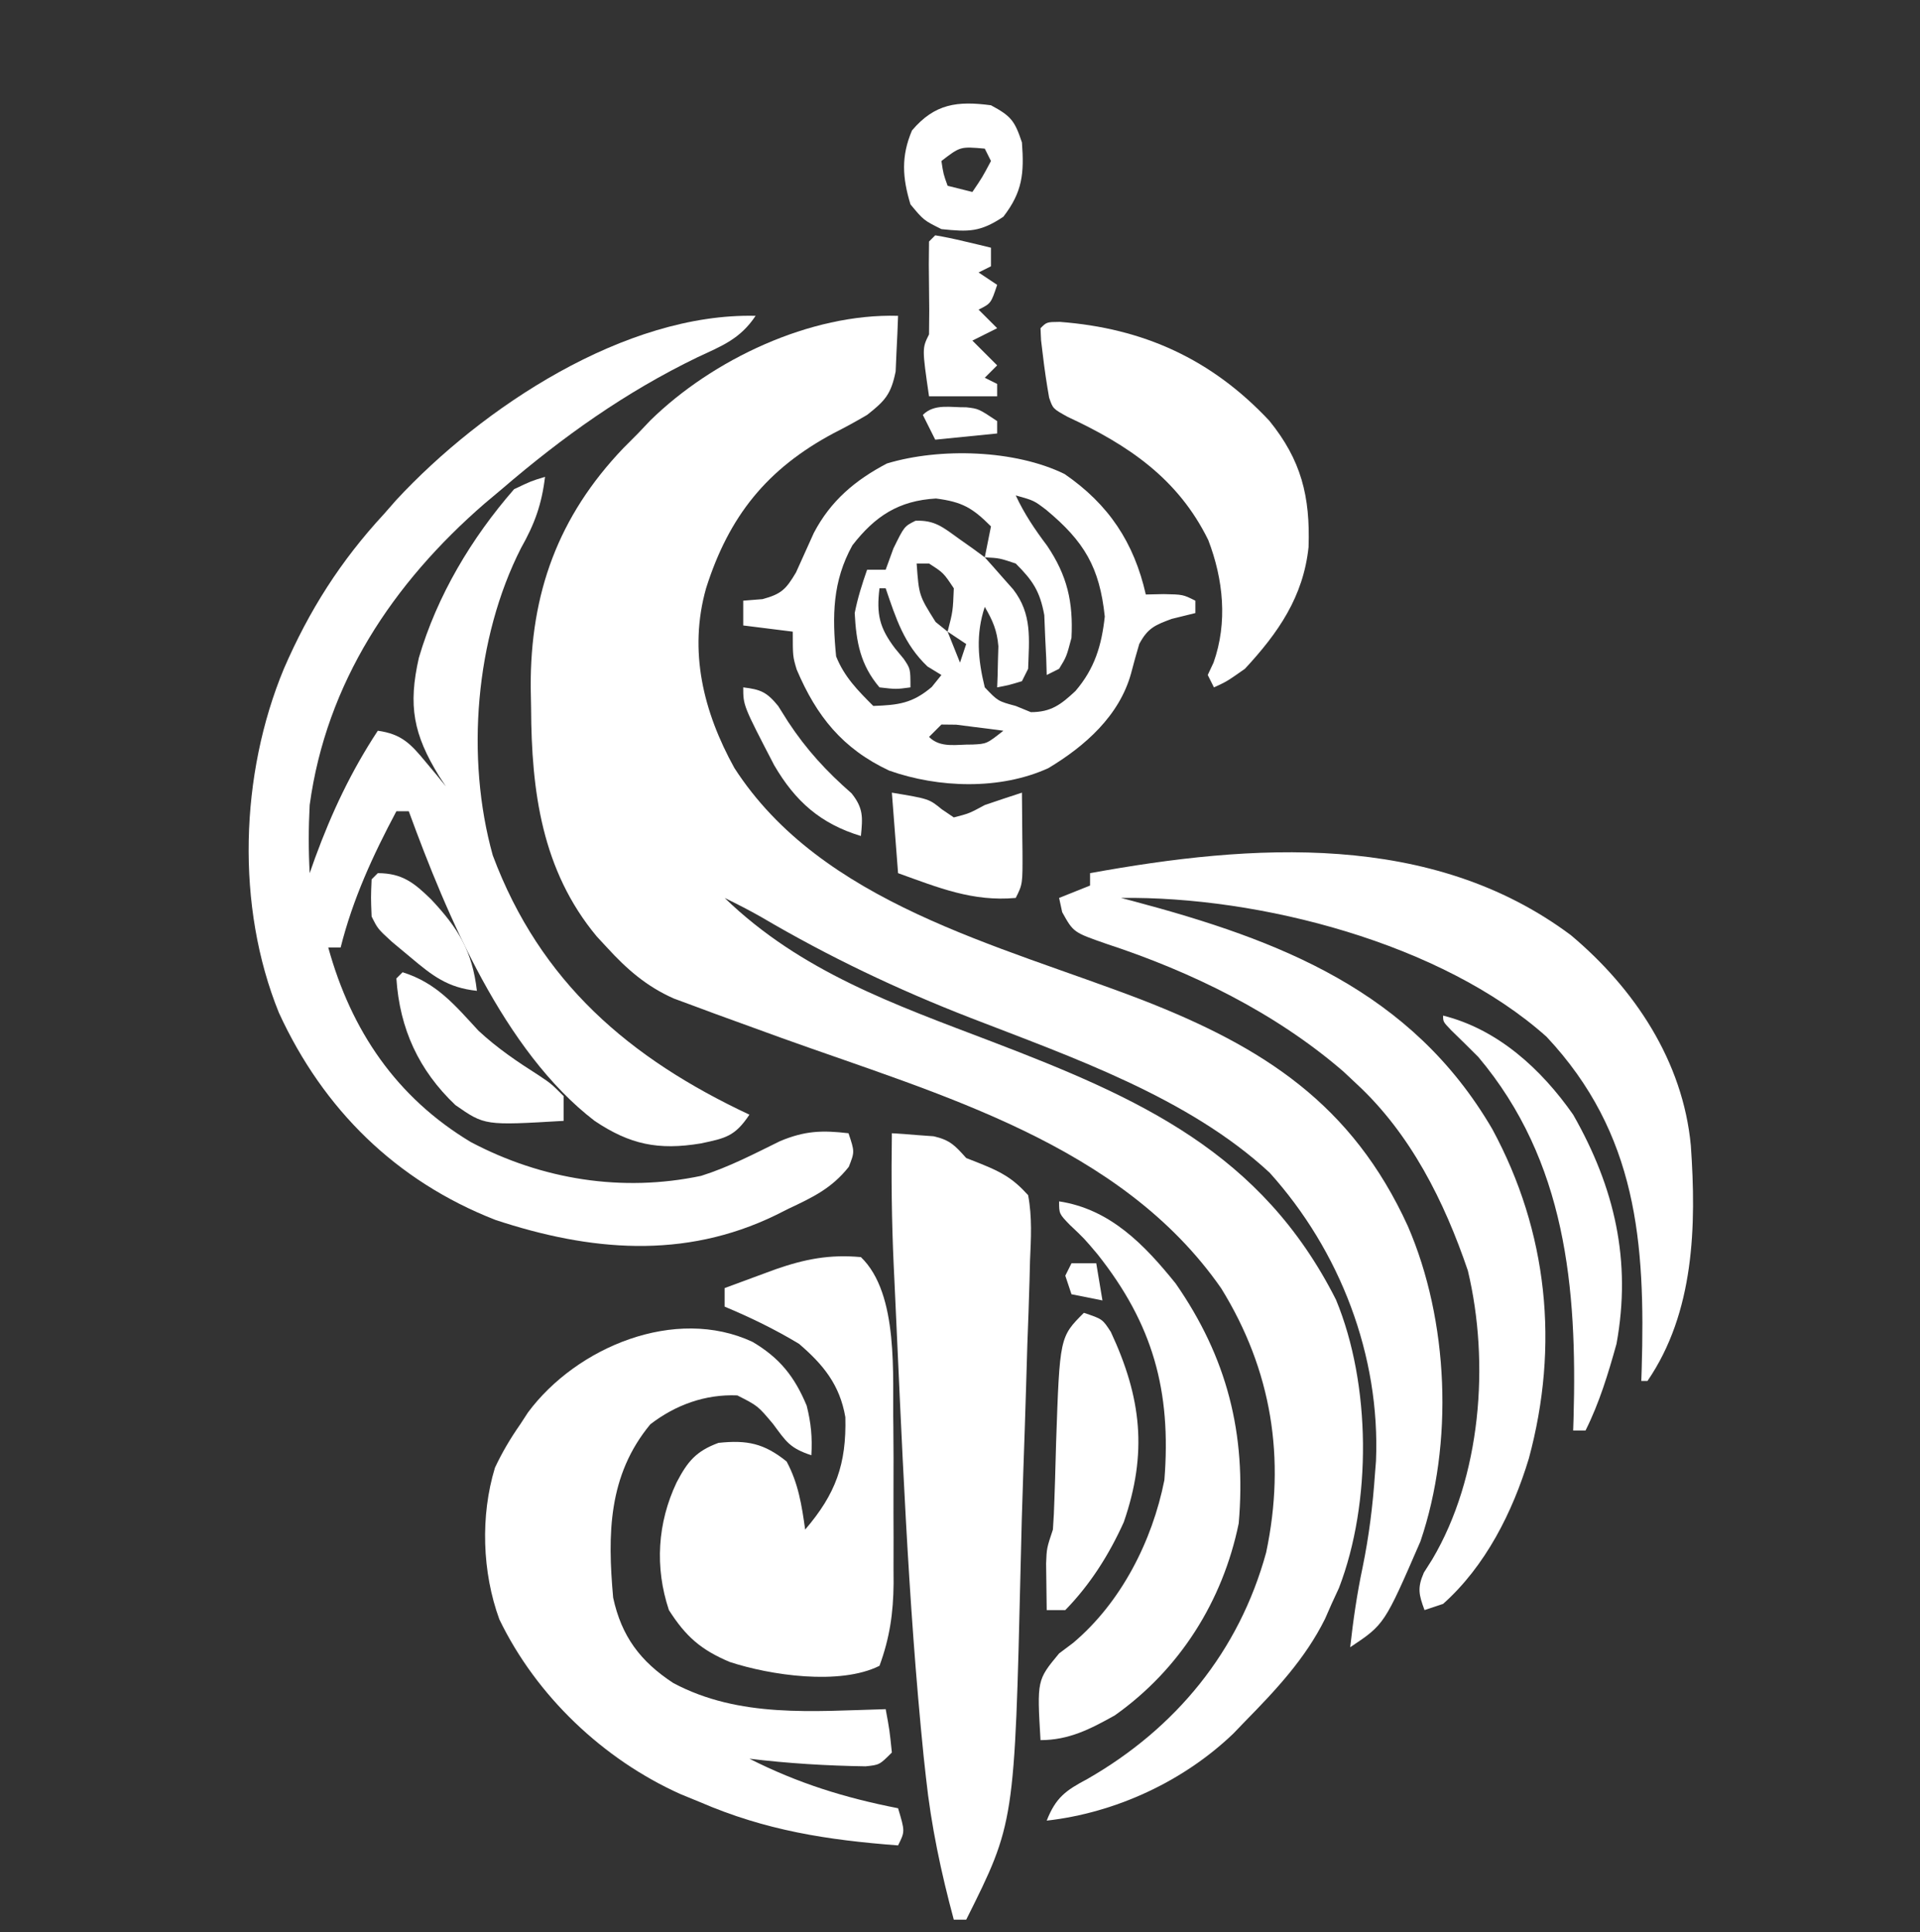 <?xml version="1.0" encoding="UTF-8"?>
<svg version="1.1" xmlns="http://www.w3.org/2000/svg" width="310" height="312">
<rect width="100%" height="100%" fill="#333333" stroke="none"/>
<path d="M0 0 C-0.06 1.918 -0.149 3.834 -0.25 5.75 C-0.296 6.817 -0.343 7.885 -0.391 8.984 C-1.13 12.644 -2.088 13.719 -5 16 C-6.758 17.038 -8.553 18.016 -10.375 18.938 C-21.14 24.684 -27.303 32.325 -31 44 C-33.865 54.157 -31.432 63.959 -26.438 73 C-12.324 94.909 16.221 101.545 39.371 110.453 C58.996 118.094 73.29 127.278 82.301 146.98 C88.919 162.258 89.735 182.056 84.344 197.902 C78.525 211.317 78.525 211.317 73 215 C73.483 210.649 74.092 206.408 75 202.125 C76.032 197.097 76.651 192.12 77 187 C77.081 185.977 77.081 185.977 77.164 184.934 C77.875 167.893 71.36 150.991 60 138.375 C46.885 126.216 28.061 119.717 11.696 113.367 C-0.127 108.772 -11.17 103.508 -22.107 97.078 C-24.039 95.978 -26.003 94.977 -28 94 C-15.688 105.914 -0.59 111.199 15.106 117.185 C39.027 126.336 58.701 135.128 70.703 158.875 C76.373 172.537 76.498 191.616 71.188 205.426 C70.796 206.275 70.404 207.125 70 208 C69.649 208.798 69.299 209.596 68.938 210.418 C65.75 216.848 60.993 221.914 56 227 C55.384 227.641 54.768 228.281 54.133 228.941 C46.059 236.686 35.086 241.748 24 243 C25.444 239.32 27.044 238.133 30.5 236.312 C44.856 228.097 55.063 215.652 59.434 199.691 C62.625 184.526 60.338 170.261 52.176 157.047 C35.929 133.683 6.634 125.779 -18.906 116.578 C-21.271 115.721 -23.636 114.861 -26 114 C-27.201 113.563 -28.403 113.127 -29.641 112.677 C-30.792 112.249 -31.943 111.82 -33.129 111.379 C-34.153 111.001 -35.177 110.622 -36.233 110.233 C-40.627 108.275 -43.78 105.523 -47 102 C-47.541 101.416 -48.083 100.832 -48.641 100.23 C-57.539 89.557 -59.19 76.719 -59.25 63.375 C-59.271 62.25 -59.291 61.124 -59.312 59.965 C-59.383 44.797 -54.873 32.383 -44.363 21.375 C-43.583 20.591 -42.804 19.808 -42 19 C-41.334 18.299 -40.667 17.598 -39.98 16.875 C-29.937 7.043 -14.175 -0.409 0 0 Z " fill="#FFFFFF" transform="translate(145,51)"/>
<path d="M0 0 C-2.497 3.746 -5.429 4.851 -9.375 6.688 C-21.068 12.345 -31.155 19.541 -41 28 C-41.918 28.771 -42.836 29.542 -43.781 30.336 C-58.556 43.16 -69.312 59.262 -72 79 C-72.195 82.685 -72.199 86.316 -72 90 C-71.709 89.178 -71.417 88.355 -71.117 87.508 C-68.414 80.145 -65.307 73.557 -61 67 C-57.149 67.537 -55.682 69.116 -53.25 72.062 C-52.33 73.163 -52.33 73.163 -51.391 74.285 C-50.932 74.851 -50.473 75.417 -50 76 C-50.361 75.455 -50.722 74.909 -51.094 74.348 C-55.269 67.564 -56.123 62.959 -54.371 55.223 C-51.431 45.189 -45.866 35.871 -39 28 C-36.25 26.688 -36.25 26.688 -34 26 C-34.538 30.463 -35.673 33.6 -37.875 37.5 C-45.265 52.031 -46.839 71.361 -42.438 87.125 C-34.774 107.633 -20.335 119.931 -1 129 C-3.341 132.511 -4.841 132.798 -8.855 133.645 C-15.721 134.782 -20.302 133.821 -26 130 C-40.634 118.765 -49.819 96.916 -56 80 C-56.66 80 -57.32 80 -58 80 C-61.811 87.178 -65.009 94.105 -67 102 C-67.66 102 -68.32 102 -69 102 C-65.295 115.454 -57.969 126.226 -45.98 133.426 C-34.505 139.487 -21.555 141.571 -8.789 138.879 C-4.324 137.472 -0.233 135.327 3.961 133.266 C7.971 131.596 10.731 131.498 15 132 C16 135 16 135 15.043 137.426 C12.29 140.894 9.267 142.325 5.312 144.188 C4.63 144.53 3.947 144.872 3.244 145.225 C-11.558 152.423 -26.806 151.028 -42 146 C-58.027 139.738 -69.81 128.142 -76.969 112.543 C-83.942 95.347 -83.252 74.058 -76.17 57.002 C-72.078 47.552 -67.022 39.594 -60 32 C-59.349 31.258 -58.698 30.515 -58.027 29.75 C-44.145 14.771 -21.068 -0.49 0 0 Z M-71 98 C-70 101 -70 101 -70 101 Z " fill="#FFFFFF" transform="translate(122,51)"/>
<path d="M0 0 C10.272 8.619 18.108 20.358 19.379 33.996 C20.285 46.915 19.966 60.917 12.379 71.996 C12.049 71.996 11.719 71.996 11.379 71.996 C11.4 71.383 11.421 70.77 11.442 70.139 C12.048 49.631 10.735 32.063 -3.914 16.418 C-20.821 1.292 -50.3 -6.306 -72.621 -6.004 C-71.973 -5.834 -71.324 -5.664 -70.656 -5.488 C-46.958 0.823 -25.703 9.021 -12.68 31.32 C-3.699 47.918 -1.84 66.289 -6.78 84.53 C-9.389 93.162 -13.787 101.909 -20.621 107.996 C-21.611 108.326 -22.601 108.656 -23.621 108.996 C-24.535 106.517 -24.805 105.419 -23.73 102.953 C-23.282 102.245 -22.833 101.538 -22.371 100.809 C-14.501 87.516 -13.053 69.144 -16.621 54.184 C-20.42 43 -25.882 32.067 -34.621 23.996 C-35.312 23.348 -36.003 22.699 -36.715 22.031 C-47.691 12.54 -61.249 5.918 -74.959 1.416 C-80.31 -0.445 -80.31 -0.445 -82.121 -3.703 C-82.286 -4.462 -82.451 -5.222 -82.621 -6.004 C-80.971 -6.664 -79.321 -7.324 -77.621 -8.004 C-77.621 -8.664 -77.621 -9.324 -77.621 -10.004 C-51.475 -14.768 -22.505 -16.797 0 0 Z " fill="#FFFFFF" transform="translate(253.621,151.004)"/>
<path d="M0 0 C4.388 2.595 6.787 5.601 8.75 10.312 C9.454 13.129 9.67 15.427 9.5 18.312 C5.997 17.145 5.46 16.142 3.312 13.25 C0.86 10.33 0.86 10.33 -2.453 8.645 C-7.626 8.431 -12.42 10.174 -16.5 13.312 C-23.326 21.558 -23.417 31.053 -22.5 41.312 C-21.153 47.549 -18.11 51.611 -12.789 55.094 C-2.125 60.772 9.771 59.631 21.5 59.312 C22.125 62.688 22.125 62.688 22.5 66.312 C20.5 68.312 20.5 68.312 18.25 68.543 C11.951 68.445 5.755 68.072 -0.5 67.312 C7.313 71.274 14.91 73.633 23.5 75.312 C24.625 79.062 24.625 79.062 23.5 81.312 C12.042 80.442 2.129 78.908 -8.5 74.312 C-9.526 73.892 -10.552 73.472 -11.609 73.039 C-24.092 67.444 -34.911 57.172 -40.875 44.812 C-43.657 37.206 -43.953 28.066 -41.582 20.309 C-40.397 17.796 -39.088 15.59 -37.5 13.312 C-37.089 12.681 -36.678 12.049 -36.254 11.398 C-28.421 0.846 -12.472 -5.825 0 0 Z " fill="#FFFFFF" transform="translate(121.5,216.688)"/>
<path d="M0 0 C1.439 0.087 2.876 0.196 4.312 0.312 C5.113 0.371 5.914 0.429 6.738 0.488 C9.4 1.09 10.214 2.003 12 4 C13.176 4.464 13.176 4.464 14.375 4.938 C17.74 6.299 19.529 7.276 22 10 C22.667 13.54 22.463 17.012 22.305 20.598 C22.278 21.651 22.252 22.705 22.225 23.791 C22.133 27.216 22.005 30.639 21.875 34.062 C21.803 36.41 21.733 38.757 21.666 41.104 C21.529 45.696 21.378 50.286 21.213 54.877 C21.038 59.788 20.902 64.697 20.797 69.609 C19.812 111.376 19.812 111.376 12 127 C11.34 127 10.68 127 10 127 C7.94 119.359 6.348 111.868 5.5 104 C5.38 102.904 5.259 101.808 5.135 100.679 C2.551 75.195 1.613 49.498 0.418 23.918 C0.355 22.598 0.355 22.598 0.291 21.251 C-0.031 14.163 -0.109 7.095 0 0 Z M11 7 C12 9 12 9 12 9 Z " fill="#FFFFFF" transform="translate(144,183)"/>
<path d="M0 0 C7.135 4.906 11.211 11.07 13.113 19.453 C14.062 19.433 15.011 19.412 15.988 19.391 C19.113 19.453 19.113 19.453 21.113 20.453 C21.113 21.113 21.113 21.773 21.113 22.453 C19.855 22.762 18.597 23.072 17.301 23.391 C14.607 24.385 13.419 24.878 12.055 27.445 C11.587 29.015 11.149 30.594 10.738 32.18 C8.854 39.035 3.291 43.947 -2.625 47.496 C-10.418 51.051 -20.37 50.708 -28.324 47.891 C-35.853 44.355 -40.052 39.119 -43.258 31.566 C-43.887 29.453 -43.887 29.453 -43.887 25.453 C-46.527 25.123 -49.167 24.793 -51.887 24.453 C-51.887 23.133 -51.887 21.813 -51.887 20.453 C-50.34 20.329 -50.34 20.329 -48.762 20.203 C-45.733 19.371 -45.001 18.645 -43.367 15.895 C-42.404 13.769 -41.444 11.641 -40.488 9.512 C-37.774 4.329 -33.819 0.992 -28.684 -1.703 C-20.139 -4.281 -8.019 -3.933 0 0 Z M-7.887 3.453 C-6.492 6.457 -4.809 8.935 -2.824 11.578 C0.433 16.405 1.407 20.657 1.113 26.453 C0.301 29.516 0.301 29.516 -0.887 31.453 C-1.547 31.783 -2.207 32.113 -2.887 32.453 C-2.925 31.132 -2.925 31.132 -2.965 29.785 C-3.022 28.624 -3.078 27.462 -3.137 26.266 C-3.183 25.117 -3.23 23.969 -3.277 22.785 C-3.984 18.923 -5.132 17.208 -7.887 14.453 C-10.521 13.574 -10.521 13.574 -12.887 13.453 C-12.465 13.924 -12.044 14.394 -11.609 14.879 C-11.062 15.502 -10.514 16.124 -9.949 16.766 C-9.404 17.381 -8.859 17.995 -8.297 18.629 C-5.206 22.628 -5.734 26.646 -5.887 31.453 C-6.217 32.113 -6.547 32.773 -6.887 33.453 C-8.949 34.078 -8.949 34.078 -10.887 34.453 C-10.852 33.548 -10.852 33.548 -10.816 32.625 C-10.798 31.826 -10.78 31.027 -10.762 30.203 C-10.739 29.414 -10.715 28.625 -10.691 27.812 C-10.904 25.246 -11.6 23.662 -12.887 21.453 C-14.358 25.868 -13.995 29.953 -12.887 34.453 C-10.761 36.679 -10.761 36.679 -7.887 37.453 C-7.082 37.783 -6.278 38.113 -5.449 38.453 C-2.183 38.453 -0.597 37.233 1.754 35.039 C4.86 31.415 5.979 27.686 6.488 23.016 C5.654 15.086 3.196 10.91 -2.949 5.801 C-4.946 4.277 -4.946 4.277 -7.887 3.453 Z M-34.262 11.516 C-37.481 17.335 -37.533 22.925 -36.887 29.453 C-35.554 32.77 -33.404 34.936 -30.887 37.453 C-26.829 37.303 -24.586 37.045 -21.449 34.391 C-20.934 33.751 -20.418 33.112 -19.887 32.453 C-20.629 31.999 -21.372 31.546 -22.137 31.078 C-25.938 27.45 -27.212 23.355 -28.887 18.453 C-29.217 18.453 -29.547 18.453 -29.887 18.453 C-30.4 22.659 -29.884 24.834 -27.387 28.141 C-26.923 28.701 -26.459 29.262 -25.98 29.84 C-24.887 31.453 -24.887 31.453 -24.887 34.453 C-27.199 34.766 -27.199 34.766 -29.887 34.453 C-32.975 30.814 -33.644 27.146 -33.887 22.453 C-33.409 20.004 -32.708 17.821 -31.887 15.453 C-30.897 15.453 -29.907 15.453 -28.887 15.453 C-28.474 14.319 -28.062 13.184 -27.637 12.016 C-25.887 8.453 -25.887 8.453 -24.074 7.547 C-20.984 7.414 -19.617 8.604 -17.137 10.391 C-16.337 10.957 -15.538 11.522 -14.715 12.105 C-14.112 12.55 -13.508 12.995 -12.887 13.453 C-12.557 11.803 -12.227 10.153 -11.887 8.453 C-14.875 5.465 -16.511 4.502 -20.762 3.953 C-26.798 4.295 -30.613 6.81 -34.262 11.516 Z M-23.887 14.453 C-23.513 19.613 -23.513 19.613 -20.824 23.891 C-20.185 24.406 -19.545 24.922 -18.887 25.453 C-18.033 22.147 -18.033 22.147 -17.887 18.453 C-19.555 15.95 -19.555 15.95 -21.887 14.453 C-22.547 14.453 -23.207 14.453 -23.887 14.453 Z M-18.887 25.453 C-18.227 27.103 -17.567 28.753 -16.887 30.453 C-16.557 29.463 -16.227 28.473 -15.887 27.453 C-16.877 26.793 -17.867 26.133 -18.887 25.453 Z M-19.887 40.453 C-20.547 41.113 -21.207 41.773 -21.887 42.453 C-20.01 44.33 -17.389 43.633 -14.895 43.684 C-12.57 43.571 -12.57 43.571 -9.887 41.453 C-11.51 41.232 -13.135 41.026 -14.762 40.828 C-15.667 40.712 -16.572 40.596 -17.504 40.477 C-18.683 40.465 -18.683 40.465 -19.887 40.453 Z " fill="#FFFFFF" transform="translate(171.887,76.547)"/>
<path d="M0 0 C6.192 5.969 5.069 19.182 5.237 27.333 C5.276 30.718 5.278 34.101 5.261 37.485 C5.25 40.091 5.261 42.697 5.273 45.303 C5.272 46.984 5.27 48.666 5.266 50.348 C5.27 51.114 5.274 51.881 5.278 52.671 C5.236 57.465 4.657 61.483 3 66 C-3.4 69.2 -14.648 67.528 -21.188 65.375 C-25.855 63.403 -28.284 61.255 -31 57 C-33.3 50.101 -32.858 42.926 -29.75 36.375 C-27.971 32.982 -26.623 31.344 -23 30 C-18.385 29.509 -15.639 30.069 -12 33 C-10.103 36.51 -9.548 40.072 -9 44 C-4.059 38.235 -2.318 33.414 -2.512 25.848 C-3.404 20.643 -6.047 17.383 -10 14 C-13.874 11.665 -17.83 9.746 -22 8 C-22 7.01 -22 6.02 -22 5 C-20.251 4.352 -18.501 3.706 -16.75 3.062 C-15.775 2.703 -14.801 2.343 -13.797 1.973 C-9.047 0.321 -5.082 -0.462 0 0 Z " fill="#FFFFFF" transform="translate(139,203)"/>
<path d="M0 0 C13.491 1.013 24.509 6.021 33.82 15.957 C38.987 22.318 40.441 28.197 40.16 36.355 C39.327 44.355 35.288 50.2 29.883 56.02 C26.945 58.082 26.945 58.082 24.883 59.02 C24.553 58.36 24.223 57.7 23.883 57.02 C24.192 56.36 24.502 55.7 24.82 55.02 C27.117 48.535 26.409 41.608 23.973 35.242 C19.102 25.308 11.082 19.906 1.258 15.332 C-1.117 14.02 -1.117 14.02 -1.727 12.23 C-2.132 9.933 -2.474 7.65 -2.742 5.332 C-2.885 4.151 -2.885 4.151 -3.031 2.945 C-3.06 2.31 -3.088 1.674 -3.117 1.02 C-2.117 0.02 -2.117 0.02 0 0 Z " fill="#FFFFFF" transform="translate(171.117,51.98)"/>
<path d="M0 0 C8.23 1.252 13.753 6.964 18.832 13.277 C27.111 25.203 30.257 37.521 29 52 C26.423 64.559 19.476 75.579 9 83 C5.032 85.216 1.587 87 -3 87 C-3.57 77.309 -3.57 77.309 0 73 C0.743 72.443 1.485 71.886 2.25 71.312 C9.989 64.805 15.047 54.873 17 45 C18.145 30.604 15.14 19.817 6.219 8.559 C4.058 5.993 4.058 5.993 1.719 3.785 C0 2 0 2 0 0 Z " fill="#FFFFFF" transform="translate(171,194)"/>
<path d="M0 0 C3 1 3 1 4.352 3.082 C9.3 13.693 10.306 22.62 6.445 33.797 C4.08 39.039 1.028 43.873 -3 48 C-3.99 48 -4.98 48 -6 48 C-6.027 46.396 -6.046 44.792 -6.062 43.188 C-6.074 42.294 -6.086 41.401 -6.098 40.48 C-6 38 -6 38 -5 35 C-4.875 33.345 -4.799 31.686 -4.754 30.027 C-4.721 29.044 -4.688 28.062 -4.654 27.049 C-4.594 25.002 -4.537 22.955 -4.482 20.908 C-3.897 3.897 -3.897 3.897 0 0 Z " fill="#FFFFFF" transform="translate(175,212)"/>
<path d="M0 0 C8.843 2.211 15.866 8.654 21 16 C27.704 27.759 30.446 39.598 28 53 C26.673 57.784 25.225 62.549 23 67 C22.34 67 21.68 67 21 67 C21.021 66.357 21.042 65.714 21.063 65.051 C21.657 43.999 19.865 23.517 5.688 6.688 C4.246 5.246 2.801 3.808 1.332 2.395 C0 1 0 1 0 0 Z " fill="#FFFFFF" transform="translate(233,164)"/>
<path d="M0 0 C5.519 1.735 8.414 5.282 12.25 9.438 C15.297 12.277 18.508 14.436 22.012 16.668 C24 18 24 18 26 20 C26 21.32 26 22.64 26 24 C13.268 24.753 13.268 24.753 8.527 21.449 C2.616 15.84 -0.468 9.129 -1 1 C-0.67 0.67 -0.34 0.34 0 0 Z " fill="#FFFFFF" transform="translate(65,157)"/>
<path d="M0 0 C6 1 6 1 8.062 2.688 C8.702 3.121 9.341 3.554 10 4 C12.476 3.361 12.476 3.361 15 2 C16.995 1.318 18.994 0.649 21 0 C21.027 2.458 21.047 4.917 21.062 7.375 C21.071 8.074 21.079 8.772 21.088 9.492 C21.113 14.773 21.113 14.773 20 17 C13.041 17.633 7.529 15.347 1 13 C0.67 8.71 0.34 4.42 0 0 Z " fill="#FFFFFF" transform="translate(144,128)"/>
<path d="M0 0 C3.236 1.743 3.824 2.472 5 6 C5.371 11.004 5.099 13.983 2 18 C-1.737 20.492 -3.573 20.458 -8 20 C-10.875 18.562 -10.875 18.562 -13 16 C-14.306 11.679 -14.527 8.239 -12.75 4.062 C-9.07 -0.275 -5.41 -0.72 0 0 Z M-8 9 C-7.681 11.108 -7.681 11.108 -7 13 C-5.02 13.495 -5.02 13.495 -3 14 C-1.391 11.624 -1.391 11.624 0 9 C-0.33 8.34 -0.66 7.68 -1 7 C-4.955 6.652 -4.955 6.652 -8 9 Z " fill="#FFFFFF" transform="translate(160,17)"/>
<path d="M0 0 C1.532 0.252 3.053 0.576 4.562 0.938 C5.389 1.132 6.215 1.327 7.066 1.527 C8.024 1.761 8.024 1.761 9 2 C9 2.99 9 3.98 9 5 C8.01 5.495 8.01 5.495 7 6 C7.99 6.66 8.98 7.32 10 8 C9 11 9 11 7 12 C7.99 12.99 8.98 13.98 10 15 C8.02 15.99 8.02 15.99 6 17 C7.32 18.32 8.64 19.64 10 21 C9.34 21.66 8.68 22.32 8 23 C8.66 23.33 9.32 23.66 10 24 C10 24.66 10 25.32 10 26 C6.37 26 2.74 26 -1 26 C-2.125 18.25 -2.125 18.25 -1 16 C-0.954 13.471 -0.953 10.965 -1 8.438 C-1.046 5.952 -1.047 3.487 -1 1 C-0.67 0.67 -0.34 0.34 0 0 Z " fill="#FFFFFF" transform="translate(151,38)"/>
<path d="M0 0 C3.969 0 5.904 1.598 8.625 4.25 C12.987 8.906 15.251 12.561 16 19 C11.293 18.51 8.82 16.578 5.25 13.562 C4.286 12.759 3.322 11.956 2.328 11.129 C0 9 0 9 -1 7 C-1.125 3.938 -1.125 3.938 -1 1 C-0.67 0.67 -0.34 0.34 0 0 Z " fill="#FFFFFF" transform="translate(61,141)"/>
<path d="M0 0 C2.833 0.339 3.801 0.757 5.641 3.004 C6.172 3.848 6.703 4.693 7.25 5.562 C10.219 10.071 13.441 13.566 17.496 17.113 C19.42 19.527 19.295 20.992 19 24 C12.473 22.022 8.396 18.395 4.996 12.562 C0 2.938 0 2.938 0 0 Z " fill="#FFFFFF" transform="translate(120,111)"/>
<path d="M0 0 C2.008 0.23 2.008 0.23 5.008 2.23 C5.008 2.89 5.008 3.55 5.008 4.23 C1.708 4.56 -1.592 4.89 -4.992 5.23 C-5.652 3.91 -6.312 2.59 -6.992 1.23 C-5.116 -0.646 -2.494 0.051 0 0 Z " fill="#FFFFFF" transform="translate(155.992,65.77)"/>
<path d="M0 0 C1.32 0 2.64 0 4 0 C4.33 1.98 4.66 3.96 5 6 C3.35 5.67 1.7 5.34 0 5 C-0.33 4.01 -0.66 3.02 -1 2 C-0.67 1.34 -0.34 0.68 0 0 Z " fill="#FFFFFF" transform="translate(173,204)"/>
</svg>
